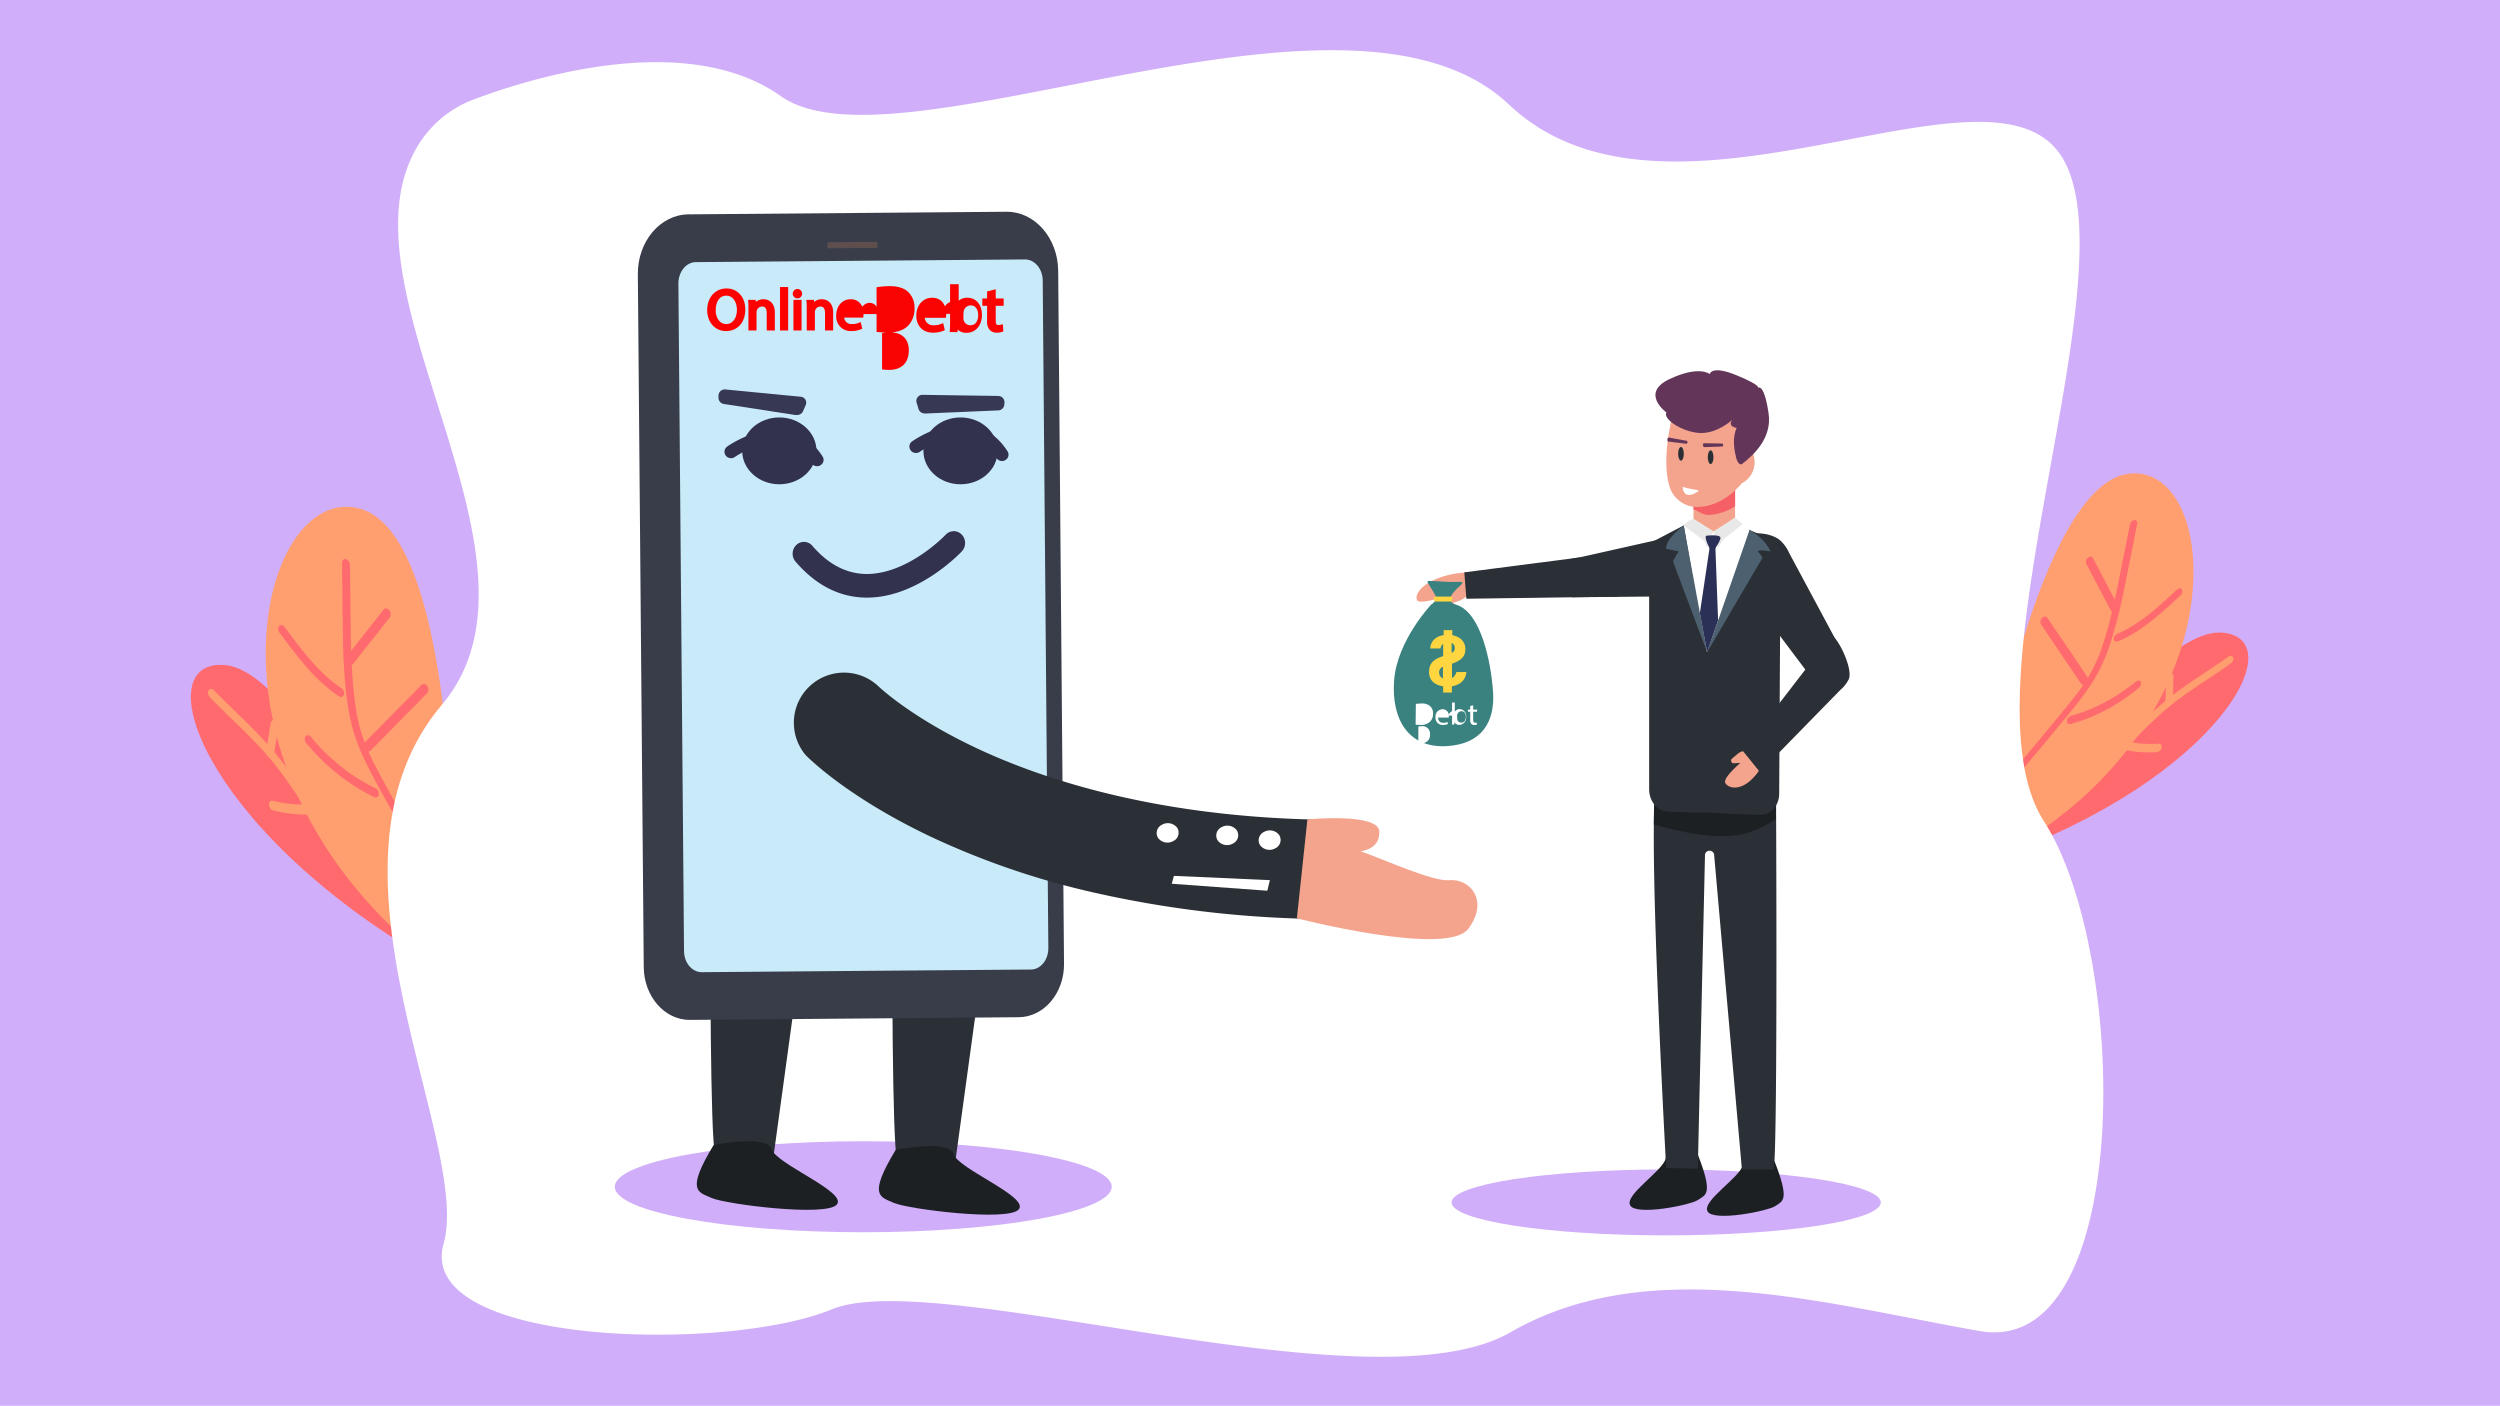 <svg width="800" height="449.86" xmlns="http://www.w3.org/2000/svg">
 <g>
  <title>background</title>
  <rect fill="#fff" id="canvas_background" height="601.813" width="1068.667" y="-1" x="-1"/>
 </g>

 <style>#white {
    animation-name: white;
    animation-duration: 15s;
    
    transform-origin: center;
    transform-box: fill-box;
}
@keyframes white {
    0%   { transform: scale(0); }
    2%   { transform: scale(1.2); }
    
    4% { transform: scale(01); }
} 
#leaf1,#leaf2  {
    animation-name: l1;
    animation-duration: 15s;
    
    transform-origin: bottom;
    transform-box: fill-box;
}
@keyframes l1 {
    0%   { transform: scale(0); }
	 5%   { transform: scale(0); }
    6%   { transform: scale(1.2); }
    
    7% { transform: scale(1); }
} 
#leaf3,#leaf4  {
    animation-name: l2;
    animation-duration: 15s;
    
    transform-origin: bottom;
    transform-box: fill-box;
}
@keyframes l2 {
    0%   { transform: scale(0); }
	 5%   { transform: scale(0); }
    6%   { transform: scale(1.2); }
    
    7% { transform: scale(1); }
}
#mobile  {
    animation-name: m;
    animation-duration: 15s;
    
    transform-origin: bottom;
    transform-box: fill-box;
}
@keyframes m {
    0%   { transform: scale(0); }
	 8%   { transform: scale(0); }
    9%   { transform: scale(1.2); }
    
    10% { transform: scale(1); }
}
#online  {
    animation-name: on;
    animation-duration: 15s;
    
    transform-origin: bottom;
    transform-box: fill-box;
}
@keyframes on {
    0%   { transform: scale(0); }
	 11%   { transform: scale(0); }
    12%   { transform: scale(1.2); }
    
    13% { transform: scale(1); }
}
#debt  {
    animation-name: db;
    animation-duration: 15s;
    
    transform-origin: bottom;
    transform-box: fill-box;
}
@keyframes db {
    0%   { transform: scale(0); }
	 13%   { transform: scale(0); }
    14%   { transform: scale(1.2); }
    
    15% { transform: scale(1); }
}
#man  {
    animation-name: man;
    animation-duration: 15s;
    
    transform-origin: bottom;
    transform-box: fill-box;
}
@keyframes man {
    0%   { transform: scale(0); }
	 11%   { transform: scale(0); }
    12%   { transform: scale(1.2); }
    
    13% { transform: scale(1); }
}

#l1,#l2 {
    animation-name: l12;
    animation-duration: 2s;
	animation-direction:alternate;
    animation-iteration-count: infinite;
    transform-origin: bottom;
    transform-box: fill-box;
}
 @keyframes l12 {
    0%{transform: rotateZ(5deg);}
   
    100%{transform: rotateZ(-5deg);}
} 
#l4,#l3 {
    animation-name: l34;
    animation-duration: 2s;
	animation-direction:alternate;
    animation-iteration-count: infinite;
    transform-origin: bottom;
    transform-box: fill-box;
}
 @keyframes l34 {
    0%{transform: rotateZ(-5deg);}
   
    100%{transform: rotateZ(5deg);}
}
#rhand {
    animation: rh 15s linear forwards;
   transform-origin: 90% 20%;
    transform-box: fill-box;
}
 @keyframes rh {
    0%{transform: rotateZ(-75deg);}
	 10%{transform: rotateZ(-75deg);}
	20%{transform: rotateZ(10deg);}
	50%{transform: rotateZ(10deg);}
	60%{transform: rotateZ(-75deg);}
   
    100%{transform: rotateZ(-75deg);}
}
#money{ animation: mo 15s linear forwards; }
@keyframes mo {
	0%{opacity:0}
	10%{opacity:0}
	12%{opacity:1}
	30%{transform:translateY(0px)}
	35%{transform:translateY(5px)}
	45%{transform:translateY(5px)}
	46%{opacity:1}
	47%{opacity:0}
	100%{opacity:0}
}

#hand1 {
    animation: mh 15s linear forwards;
    
    transform-origin: 10% 20%;
    transform-box: fill-box;
}
 @keyframes mh {
    0%{transform: rotateZ(45deg);}
	 20%{transform: rotateZ(45deg);}
	30%{transform: rotateZ(-16deg);}
	50%{transform: rotateZ(-16deg);}
	60%{transform: rotateZ(45deg);}
   
    100%{transform: rotateZ(45deg);}
}
#eyes2{ animation: e2 15s linear forwards; }
@keyframes e2 {
	0%{opacity:0}
	40%{opacity:0}
	41%{opacity:1}
	60%{opacity:1}
	61%{opacity:0}
	100%{opacity:0}
	
}

#eyes1 { animation: ey 15s linear  forwards;

    transform-origin:50% 50%;
    transform-box: fill-box;}
@keyframes ey {
	0%{opacity:1; transform:rotateX(0deg)}
	15%{transform:rotateX(0deg)}
	16%{transform:rotateX(85deg)}
	17%{transform:rotateX(0deg)}
	40%{opacity:1}
	41%{opacity:0}
	60%{opacity:0}
	61%{opacity:1}
	100%{opacity:1}
	
} 

#eyebrows { animation: br 15s linear forwards; }

@keyframes br {
	
	
	20%{transform:translateY(0px)}
	25%{transform:translateY(-5px)}
	40%{transform:translateY(-5px)}
	41%{transform:translateY(-5px)}
	42%{transform:translateY(0px)}
	
}</style>
 <title>online debt</title>
 <g>
  <title>Layer 1</title>
  <g id="Layer_13">
   <g id="Layer_2">
    <g id="Layer_5">
     <g id="Layer_4">
      <g id="Layer_3">
       <rect width="800" height="449.86" fill="#d1aef9" id="svg_1"/>
      </g>
     </g>
    </g>
   </g>
  </g>
  <g id="leaf4">
   <g id="l4">
    <path d="m638.15,274.71s49.85,-74.08 72.85,-72.28s-0.8,46.71 -72.85,72.28z" fill="#ff6a6f" id="svg_2"/>
    <path d="m703.24,218.57c0.39,-0.12 0.4,-0.76 0,-0.64s-0.38,0.76 0,0.64z" fill="#3da975" id="svg_3"/>
    <path d="m650.14,265.88a61.33,61.33 0 0 0 12.86,-8.8a152.85,152.85 0 0 0 11.56,-11.37c3.85,-4.1 7.63,-8.3 11.58,-12.26c2,-2 4,-3.86 6,-5.65c1.06,-0.92 2.13,-1.8 3.22,-2.66c0.25,-0.2 0.5,-0.4 0.76,-0.59l0.21,-0.17l0,0l0.44,-0.33q0.86,-0.65 1.71,-1.26c4.49,-3.25 9.1,-6.14 13.63,-9.26l1.67,-1.17a1.86,1.86 0 0 0 0.87,-1.85a0.9,0.9 0 0 0 -1.45,-0.44c-4.51,3.18 -9.12,6.07 -13.64,9.24c-2.32,1.63 -4.62,3.34 -6.85,5.18s-4.13,3.58 -6.11,5.5c-4,3.89 -7.81,8.06 -11.64,12.18s-7.49,8 -11.49,11.61c-1,0.9 -2,1.78 -3,2.62c-0.5,0.42 -1,0.82 -1.51,1.22l-0.71,0.56c0.19,-0.15 0,0 0,0l-0.2,0.15l-0.41,0.31a53.93,53.93 0 0 1 -6.41,4.13c-0.54,0.3 -1.08,0.57 -1.63,0.84a1.83,1.83 0 0 0 -0.86,1.85c0.16,0.62 0.74,0.75 1.4,0.42z" fill="#ff9f6f" id="svg_4"/>
    <path d="m695.32,224.41c0.06,-2.69 0.11,-5.39 0.17,-8.09a0.85,0.85 0 0 0 -1.16,-0.91a1.92,1.92 0 0 0 -1.22,1.66l-0.18,8.09a0.87,0.87 0 0 0 1.17,0.92a2,2 0 0 0 1.22,-1.67z" fill="#ff9f6f" id="svg_5"/>
    <path d="m680.45,240.08a37.53,37.53 0 0 0 9.77,0.6a1.8,1.8 0 0 0 1.48,-1.36c0.16,-0.7 -0.15,-1.37 -0.79,-1.33a38.51,38.51 0 0 1 -4.8,0c-0.78,0 -1.56,-0.12 -2.33,-0.21l-0.51,-0.07l-0.14,0l-0.25,0c-0.39,-0.06 -0.79,-0.13 -1.17,-0.21a1.56,1.56 0 0 0 -1.64,1c-0.3,0.58 -0.21,1.45 0.38,1.58z" fill="#ff9f6f" id="svg_6"/>
    <path d="m674.71,245.08a13.37,13.37 0 0 1 0.08,-2.27c0,-0.05 0,-0.09 0,-0.14s0,-0.12 0,0.08a1.36,1.36 0 0 1 0,-0.27c0,-0.19 0.07,-0.37 0.1,-0.56c0.08,-0.4 0.18,-0.8 0.29,-1.2s0.24,-0.77 0.37,-1.15c0,-0.1 0,-0.06 0,0.11l0.06,-0.18a2.33,2.33 0 0 0 0.11,-0.28l0.23,-0.54c0.17,-0.39 0.36,-0.78 0.56,-1.17c0.1,-0.17 0.19,-0.35 0.29,-0.53l0.15,-0.26c0.08,-0.13 0.07,-0.11 0,0.07l0.11,-0.18a2,2 0 0 0 0.37,-1a1,1 0 0 0 -0.33,-0.8a1.27,1.27 0 0 0 -1.69,0.53a18.78,18.78 0 0 0 -3,10.51c0,0.65 0.48,1.16 1.16,0.91a1.92,1.92 0 0 0 1.14,-1.68z" fill="#3da975" id="svg_7"/>
   </g>
  </g>
  <g id="leaf3">
   <g id="l3">
    <path d="m634.64,258.08s17.36,-104.06 47.09,-106.56s35.16,82.05 -43.58,123.19l-3.51,-16.63z" fill="#ff9f6f" id="svg_8"/>
    <path d="m641.94,252.41q6.46,-7.53 12.83,-15.17q3.15,-3.79 6.28,-7.61c2,-2.38 3.91,-4.76 5.74,-7.24a57.71,57.71 0 0 0 4.93,-7.79a59.29,59.29 0 0 0 3.49,-8.43a151.45,151.45 0 0 0 4.55,-17.8c1.26,-6.12 2.45,-12.23 3.67,-18.35l0.45,-2.28c0.14,-0.7 -0.14,-1.37 -0.8,-1.33a1.82,1.82 0 0 0 -1.48,1.37q-1.83,9.17 -3.66,18.32c-1.19,5.94 -2.47,11.9 -4.29,17.85c-0.21,0.69 -0.43,1.37 -0.66,2.06l-0.33,1c-0.07,0.18 -0.13,0.35 -0.19,0.53s-0.05,0.13 -0.07,0.2s-0.11,0.3 0,0.11c-0.51,1.38 -1.07,2.76 -1.7,4.12s-1.29,2.65 -2,3.93l-0.25,0.44l0,0.05l-0.15,0.24c-0.2,0.33 -0.41,0.66 -0.62,1c-0.41,0.65 -0.84,1.28 -1.28,1.91c-1.72,2.45 -3.59,4.78 -5.47,7.09q-3.11,3.81 -6.24,7.58q-6.29,7.6 -12.7,15.08l-1.7,1.79a1.35,1.35 0 0 0 0,1.82c0.47,0.4 1.12,0.18 1.65,-0.49z" fill="#ff6a6f" id="svg_9"/>
    <path d="m677.59,193.5l-6.15,-11.7l-1.74,-3.3c-0.27,-0.51 -1.09,-0.47 -1.62,0.05a1.68,1.68 0 0 0 -0.46,1.9l6.15,11.7l1.74,3.3c0.27,0.52 1.09,0.48 1.62,-0.05a1.68,1.68 0 0 0 0.46,-1.9z" fill="#ff6a6f" id="svg_10"/>
    <path d="m668.13,216.88q-2.52,-3.74 -5,-7.46l-5.13,-7.49l-2.85,-4.22a1,1 0 0 0 -1.62,0.05a1.67,1.67 0 0 0 -0.47,1.9l5,7.46l5.06,7.5l2.84,4.21a1,1 0 0 0 1.62,-0.05a1.66,1.66 0 0 0 0.55,-1.9z" fill="#ff6a6f" id="svg_11"/>
    <path d="m677.62,205.28c5.68,-2.29 11,-6.46 16,-10.95c1.4,-1.25 2.78,-2.53 4.16,-3.81a1.67,1.67 0 0 0 0.46,-1.91c-0.33,-0.47 -1,-0.49 -1.62,0.06c-2.39,2.23 -4.79,4.45 -7.27,6.53c-0.62,0.52 -1.25,1 -1.87,1.53l-0.48,0.35l-0.25,0.19l-0.08,0.06l0,0c0,0.09 -0.35,0.26 -0.41,0.31l-0.58,0.43a45.28,45.28 0 0 1 -3.79,2.52c-0.74,0.45 -1.48,0.86 -2.23,1.24l-0.52,0.26l-0.27,0.12l-0.17,0.08c0.17,-0.08 0.19,-0.09 0.06,0l-1.15,0.48a2,2 0 0 0 -1.22,1.67c0.08,0.56 0.61,1.1 1.23,0.84z" fill="#ff6a6f" id="svg_12"/>
    <path d="m662.59,231.69a56.34,56.34 0 0 0 17.19,-8.07c1.62,-1.11 3.21,-2.31 4.77,-3.58a1.65,1.65 0 0 0 0.47,-1.9c-0.36,-0.51 -1,-0.44 -1.62,0.05l-1,0.8l-0.42,0.33c-0.05,0 -0.34,0.26 -0.05,0l-0.34,0.25c-0.64,0.49 -1.3,1 -2,1.42c-1.34,0.94 -2.71,1.81 -4.09,2.63s-2.75,1.54 -4.14,2.21l-0.49,0.23l-0.27,0.13c-0.31,0.14 0.26,-0.12 0,0l-1.08,0.48q-1,0.43 -2.07,0.84a49.45,49.45 0 0 1 -4.8,1.54a1.92,1.92 0 0 0 -1.22,1.67a0.87,0.87 0 0 0 1.16,0.97z" fill="#ff6a6f" id="svg_13"/>
   </g>
  </g>
  <g id="leaf2">
   <g id="l2">
    <path d="m137.85,307.55s-39.73,-91.93 -65.51,-94.68s-8.68,51.67 65.51,94.68z" fill="#ff6a6f" id="svg_14"/>
    <path d="m77.62,232.27c-0.4,-0.21 -0.28,-0.93 0.12,-0.71s0.26,0.92 -0.12,0.71z" fill="#3da975" id="svg_15"/>
    <path d="m126.45,295.35a68.8,68.8 0 0 1 -12.31,-12.34a173,173 0 0 1 -10.42,-14.93c-3.39,-5.32 -6.7,-10.72 -10.25,-15.9c-1.75,-2.56 -3.56,-5.07 -5.46,-7.46q-1.47,-1.84 -3,-3.6l-0.71,-0.81l-0.21,-0.23s-0.2,-0.22 0,0l-0.41,-0.46l-1.68,-1.76c-4.29,-4.5 -8.77,-8.64 -13.13,-13l-1.61,-1.63a2.09,2.09 0 0 1 -0.57,-2.21a1,1 0 0 1 1.68,-0.19c4.32,4.43 8.81,8.56 13.14,13c2.23,2.28 4.41,4.63 6.5,7.12s3.81,4.8 5.6,7.32c3.62,5.11 7,10.49 10.33,15.82s6.62,10.35 10.29,15.17q1.36,1.79 2.79,3.5c0.46,0.56 0.93,1.12 1.41,1.66c0.22,0.26 0.45,0.51 0.67,0.76c-0.18,-0.21 0,0 0,0l0.19,0.21l0.39,0.42a60,60 0 0 0 6.22,5.87q0.8,0.66 1.62,1.26a2.07,2.07 0 0 1 0.57,2.22c-0.31,0.68 -0.98,0.68 -1.64,0.19z" fill="#ff9f6f" id="svg_16"/>
    <path d="m85.16,240.34l1.47,-9a1,1 0 0 1 1.47,-0.77a2.19,2.19 0 0 1 1,2.09c-0.49,3 -1,6 -1.46,9a1,1 0 0 1 -1.47,0.77a2.17,2.17 0 0 1 -1.01,-2.09z" fill="#ff9f6f" id="svg_17"/>
    <path d="m98.33,260.66a42.49,42.49 0 0 1 -10.89,-1.34a2,2 0 0 1 -1.36,-1.81c0,-0.81 0.45,-1.48 1.15,-1.3a45.46,45.46 0 0 0 5.28,1c0.88,0.11 1.75,0.19 2.62,0.24l0.57,0c-0.32,0 0.1,0 0.16,0l0.29,0c0.45,0 0.89,0 1.34,0a1.77,1.77 0 0 1 1.6,1.42c0.19,0.86 -0.09,1.78 -0.76,1.79z" fill="#ff9f6f" id="svg_18"/>
    <path d="m103.63,267.4a15.48,15.48 0 0 0 0.38,-2.51c0,-0.06 0,-0.11 0,-0.16s0,-0.14 0,0.09a3,3 0 0 0 0,-0.31l0,-0.63c0,-0.46 0,-0.92 -0.07,-1.38s-0.11,-0.9 -0.17,-1.35c0,-0.12 0,-0.07 0,0.14l0,-0.22c0,-0.11 0,-0.22 -0.07,-0.33s-0.09,-0.43 -0.14,-0.65c-0.11,-0.46 -0.23,-0.93 -0.38,-1.4c-0.06,-0.21 -0.13,-0.43 -0.2,-0.64l-0.12,-0.32l0,0.08a1.8,1.8 0 0 0 -0.08,-0.21a2.35,2.35 0 0 1 -0.2,-1.2a1.09,1.09 0 0 1 0.53,-0.82a1.42,1.42 0 0 1 1.75,0.93a21,21 0 0 1 1.2,12.21c-0.17,0.72 -0.77,1.18 -1.47,0.77a2.14,2.14 0 0 1 -0.96,-2.09z" fill="#3da975" id="svg_19"/>
   </g>
  </g>
  <g id="leaf1">
   <g id="l1">
    <path d="m145.14,289.97s2.25,-118.34 -30,-127.21s-55.63,83.25 22.73,144.79l7.27,-17.58z" fill="#ff9f6f" id="svg_20"/>
    <path d="m138.26,282.19q-5.58,-9.64 -11,-19.37q-2.7,-4.83 -5.37,-9.69c-1.66,-3 -3.33,-6.05 -4.84,-9.16a64.5,64.5 0 0 1 -3.84,-9.6a68.37,68.37 0 0 1 -2.11,-10a169.34,169.34 0 0 1 -1.35,-20.56c-0.14,-7 -0.19,-14 -0.28,-21l0,-2.61c0,-0.8 0.44,-1.48 1.15,-1.29a2,2 0 0 1 1.36,1.81c0.09,7 0.16,14 0.26,21c0.1,6.79 0.28,13.63 1.07,20.56q0.13,1.2 0.3,2.4c0,0.39 0.11,0.78 0.17,1.17l0.09,0.62a2.23,2.23 0 0 1 0,0.23c0,0.09 0.06,0.36 0,0.14c0.28,1.63 0.62,3.26 1,4.88s0.87,3.19 1.43,4.76c0.07,0.18 0.13,0.36 0.19,0.54c-0.08,-0.23 0,0 0,0.06l0.11,0.3l0.48,1.2c0.33,0.8 0.67,1.59 1,2.37c1.39,3.06 3,6 4.57,8.94q2.64,4.85 5.31,9.64q5.38,9.68 10.91,19.24l1.37,2.38a1.52,1.52 0 0 1 -0.33,2c-0.53,0.25 -1.19,-0.17 -1.65,-0.96z" fill="#ff6a6f" id="svg_21"/>
    <path d="m111.06,209.9l9.18,-11.63l2.6,-3.29c0.4,-0.51 1.3,-0.29 1.77,0.39a1.89,1.89 0 0 1 0.13,2.2l-9.19,11.63l-2.55,3.28c-0.41,0.51 -1.31,0.3 -1.78,-0.39a1.88,1.88 0 0 1 -0.16,-2.19z" fill="#ff6a6f" id="svg_22"/>
    <path d="m116.69,237.62l7.08,-7.19l7.12,-7.22l4,-4.06a1.17,1.17 0 0 1 1.78,0.39a1.86,1.86 0 0 1 0.12,2.19l-7.08,7.19q-3.57,3.6 -7.12,7.22c-1.34,1.35 -2.67,2.71 -4,4.06a1.17,1.17 0 0 1 -1.78,-0.39a1.86,1.86 0 0 1 -0.12,-2.19z" fill="#ff6a6f" id="svg_23"/>
    <path d="m108.6,222.88c-5.79,-3.69 -10.76,-9.38 -15.34,-15.35c-1.29,-1.67 -2.54,-3.36 -3.8,-5.06a1.84,1.84 0 0 1 -0.12,-2.19c0.47,-0.46 1.24,-0.34 1.77,0.39c2.18,2.95 4.38,5.9 6.68,8.7c0.58,0.7 1.16,1.39 1.75,2.06l0.39,0.44a2.85,2.85 0 0 0 0.23,0.26l0.08,0.09c0.11,0.13 0.1,0.12 0,0a2.27,2.27 0 0 0 0.39,0.43l0.55,0.59c1.18,1.25 2.4,2.45 3.65,3.56c0.73,0.64 1.46,1.24 2.21,1.82l0.53,0.39l0.26,0.19l0.18,0.13l-0.06,0l1.16,0.77a2.17,2.17 0 0 1 1,2.09c-0.18,0.62 -0.83,1.12 -1.51,0.69z" fill="#ff6a6f" id="svg_24"/>
    <path d="m119.75,255.08a63.29,63.29 0 0 1 -17.3,-12.43q-2.34,-2.34 -4.52,-4.92a1.84,1.84 0 0 1 -0.12,-2.19c0.5,-0.49 1.2,-0.29 1.77,0.38c0.31,0.37 0.62,0.73 0.94,1.09l0.39,0.45c0,0.05 0.32,0.35 0,0.05c0.1,0.12 0.21,0.23 0.32,0.35c0.61,0.67 1.24,1.33 1.87,2c1.29,1.31 2.62,2.55 4,3.73s2.72,2.26 4.11,3.29l0.5,0.36l0.27,0.2c0.31,0.22 -0.27,-0.19 0,0l1.1,0.75c0.7,0.47 1.4,0.92 2.11,1.35a56,56 0 0 0 5,2.69a2.12,2.12 0 0 1 1,2.08a1,1 0 0 1 -1.44,0.77z" fill="#ff6a6f" id="svg_25"/>
   </g>
  </g>
  <g id="white">
   <path d="m132.75,48.33a35.29,35.29 0 0 1 18.34,-16.31c17.43,-6.63 68.14,-22.9 98.77,-1.26c37.43,26.46 181.24,-46.23 233,2.69s155.22,-20.37 177.29,17.34s-33.48,169.53 -6.09,212s28.94,171.83 -20.54,163.15s-105.66,-25.23 -150.23,0.42s-183.49,-21.28 -217.14,-7.36s-133.34,11.72 -124.2,-21s-44.07,-121 -0.59,-172.41c39.13,-46.32 -33.61,-131.15 -8.61,-177.26z" fill="#fff" id="svg_26"/>
  </g>
  <g id="man">
   <ellipse cx="533.18" cy="384.77" rx="68.68" ry="10.55" fill="#d1aef9" id="svg_27"/>
   <path d="m543.4,369.71s-9.52,-3 -10.39,1s-13.21,11.57 -11.36,15s19.42,-0.1 21.75,-1.75s4.95,-1.55 0,-14.25z" fill="#1c2023" id="svg_28"/>
   <path d="m567.83,371.54s-9.2,-2.92 -10.06,1.15s-13.22,11.56 -11.36,14.95s19.41,-0.1 21.75,-1.74s4.63,-1.66 -0.33,-14.36z" fill="#1c2023" id="svg_29"/>
   <g id="upper">
    <g id="rhand">
     <path d="m541.94,190.13c4.86,-1.72 8.17,-6.44 7.83,-11.14c-0.39,-5.36 -4.59,-8.66 -10,-8.33l0,0l-34.69,7.79c-4.1,0.25 -8,3.26 -8.05,7.11c0,3.35 2.91,5.26 6.41,5.56l33.91,-0.3a11.84,11.84 0 0 0 4.59,-0.69z" fill="#2b3036" id="svg_30"/>
     <path d="m469.56,190.58a4,4 0 0 0 1.28,-2.05l0,0a2.41,2.41 0 0 0 2,-3l-0.32,-0.89a2.71,2.71 0 0 0 -3.26,-1.44l-0.08,0a28.81,28.81 0 0 0 -8.82,1.76c-6,2.25 -7.73,5.63 -6.86,7.13c0.62,1.06 4.81,0 8,-0.93a0.74,0.74 0 0 1 0.73,1.22l0,0a0.68,0.68 0 0 0 -0.09,0.9a1,1 0 0 0 1.06,0.27l3.14,-1.07a8.28,8.28 0 0 0 3.22,-1.9z" fill="#f4a48d" id="svg_31"/>
     <path d="m469.24,191.6l48.42,-0.69c3.58,-1.26 6.76,-6.8 4.88,-10.53c-1.47,-2.94 -4.54,-1.91 -8.47,-2.59c-1.85,-0.33 -5.5,0.18 -7.41,0.45l-38.08,4.91l0.66,8.45z" fill="#2b3036" id="svg_32"/>
     <g id="money">
      <path d="m466,193.51c8.07,2.48 11.18,18.85 11.78,28s-3.3,16.7 -15.11,17.26s-17.51,-8.38 -16.55,-21.1s11.88,-24.24 11.88,-24.24s2,-1.13 1.42,-2.59s-2.51,-4.09 -2.65,-4.65s2.69,-0.15 6.24,0s4.74,-0.25 5,0.31s-7.34,5.36 -2.01,7.01z" fill="#3a8280" id="svg_33"/>
      <path d="m464.32,192.49l-5.06,0a0.44,0.44 0 0 1 -0.39,-0.47l0,-0.65a0.44,0.44 0 0 1 0.39,-0.46l5.06,0a0.43,0.43 0 0 1 0.39,0.46l0,0.71a0.43,0.43 0 0 1 -0.39,0.41z" fill="#ffd640" id="svg_34"/>
      <path d="m461.81,219.6l0,2l2.79,0l0,-2c2.85,-0.43 4.46,-2.19 4.64,-4.57l-3.24,0.05a2.62,2.62 0 0 1 -1.37,1.88l0,-4.57c3.27,-1.14 4.31,-2.56 4.29,-4.71c0,-2.46 -1.84,-4 -4.19,-4.42l0,-1.62l-2.76,0l0,1.6c-3.08,0.47 -4.14,2.39 -4.31,4.26l3.28,0a2.39,2.39 0 0 1 0.87,-1.46l0,3.93c-3.3,1 -4.51,2.53 -4.5,5c-0.05,2.71 1.76,4.26 4.5,4.63zm2.71,-10.67l0,-3.17a1.64,1.64 0 0 1 1,1.58a1.59,1.59 0 0 1 -1,1.59zm-4,6.34a1.94,1.94 0 0 1 1.23,-1.93l0,3.71a1.77,1.77 0 0 1 -1.21,-1.78l-0.02,0z" fill="#ffd640" id="svg_35"/>
      <g id="svg_36">
       <path d="m453.07,225.26a12.43,12.43 0 0 1 1.84,-0.14a3.83,3.83 0 0 1 2.72,0.84a3.06,3.06 0 0 1 0.95,2.4a3.54,3.54 0 0 1 -1,2.61a4.12,4.12 0 0 1 -3,1a14,14 0 0 1 -1.58,-0.08l0.07,-6.63zm0.8,12.56a5.44,5.44 0 0 0 0.87,0a2.58,2.58 0 0 0 2.86,-2.85a2.39,2.39 0 0 0 -2.72,-2.58a4.91,4.91 0 0 0 -1,0.09l-0.01,5.34z" fill="#fff" id="svg_37"/>
       <path d="m460.2,229.63a1.55,1.55 0 0 0 1.65,1.67a3.18,3.18 0 0 0 1.34,-0.25l0.15,0.63a3.92,3.92 0 0 1 -1.61,0.3a2.24,2.24 0 0 1 -2.37,-2.43a2.34,2.34 0 0 1 2.26,-2.6a2,2 0 0 1 2,2.27a3.32,3.32 0 0 1 0,0.41l-3.42,0zm5.99,-0.63a1.24,1.24 0 0 0 -1.22,-1.42a1.45,1.45 0 0 0 -1.34,1.42l2.56,0z" fill="#fff" id="svg_38"/>
       <path d="m464.66,231.88c0,-0.33 0,-0.82 0,-1.25l0,-5.82l0.87,0l0,3l0,0a1.78,1.78 0 0 1 1.64,-0.89a2.17,2.17 0 0 1 2,2.46a2.3,2.3 0 0 1 -2.16,2.58a1.7,1.7 0 0 1 -1.61,-0.91l0,0l0,0.8l-0.74,0.03zm1.65,-1.96a1.65,1.65 0 0 0 0,0.32a1.34,1.34 0 0 0 1.31,1c0.92,0 1.46,-0.75 1.46,-1.85s-0.49,-1.79 -1.43,-1.79a1.39,1.39 0 0 0 -1.33,1.07a1.73,1.73 0 0 0 -0.05,0.36l0.04,0.89z" fill="#fff" id="svg_39"/>
       <path d="m471.42,225.68l0,1.4l1.25,0l0,0.67l-1.25,0l0,2.6c0,0.59 0.17,0.93 0.66,0.93a1.93,1.93 0 0 0 0.5,-0.06l0,0.66a2.09,2.09 0 0 1 -0.77,0.12a1.22,1.22 0 0 1 -1,-0.37a1.79,1.79 0 0 1 -0.34,-1.26l0,-2.62l-0.74,0l0,-0.67l0.74,0l0,-1.15l0.95,-0.25z" fill="#fff" id="svg_40"/>
      </g>
     </g>
    </g>
    <path d="m568.32,251.68s0.6,112.78 -0.69,122.53l-10.22,0l-8.87,-100.46a1.48,1.48 0 1 0 -2.95,0.12l-2.29,100.09l-10.12,-0.18s-5.7,-102.2 -3.44,-121.46s11,-24.92 11,-24.92s23.06,-6.63 27.58,24.28z" fill="#2b3036" id="svg_41"/>
    <path d="m555.23,152.08l0,17.28a9.06,9.06 0 0 1 -1.82,5.56l0,0a8.6,8.6 0 0 1 -8.93,0.47l-0.67,-0.36a9,9 0 0 1 -1.9,-5.67l0,-17.28l13.32,0z" fill="#f4a48d" id="svg_42"/>
    <path d="m555.23,152.08l-13.32,0l0,10.9c1.44,0.47 3.14,2 5.17,1.78a17.17,17.17 0 0 0 8.15,-2.75l0,-9.93z" fill="#f46066" id="svg_43"/>
    <path d="m558.07,266.82c-7.51,1.88 -18.36,0 -28.84,-3c0,-5 0.21,-9 0.51,-11.49c2.26,-19.25 11,-24.92 11,-24.92s23,-6.63 27.56,24.28c0,0 0,3.92 0,10.36a32.27,32.27 0 0 1 -10.23,4.77z" fill="#1c2023" id="svg_44"/>
    <path d="m527.73,177a4.48,4.48 0 0 1 2.15,-4.21l11.36,-5.92l0.54,0.19l0.4,-0.11c3.38,4.79 9.81,4.58 13,-0.41c0,0.23 0,0.48 0,0.73c0,-0.25 -0.08,1.36 -0.06,1.12l0.44,-0.58l12.21,5.11a4,4 0 0 1 2,3.61l-0.43,77.47c0,3.83 -2.79,6.88 -6.14,6.76l-11,-0.39l-1.3,-0.12l-4.11,-0.19l-3.69,0l-9.37,-0.36c-3.35,-0.12 -6,-3.27 -6,-7.11l0,-75.59z" fill="#2b3036" id="svg_45"/>
    <g id="lhand">
     <path d="m570,173.24c-3.45,-3.41 -11.76,-3.3 -15.11,-0.52c-3.82,3.18 -1.08,8.67 1.59,13.34l0,0l22.69,30.15c2,3.52 4.59,1.47 7.48,-0.53c2.51,-1.74 3.36,-5.4 2,-8.68l-16.09,-30a12.28,12.28 0 0 0 -2.56,-3.76z" fill="#2b3036" id="svg_46"/>
     <path d="m560.34,240.69l0,0a3.12,3.12 0 0 0 -1.92,-0.4a4.12,4.12 0 0 0 -2.45,1l-1.8,1.53a0.8,0.8 0 0 0 -0.14,0.92a0.76,0.76 0 0 0 0.69,0.51l2.16,-0.11c-1.49,1.36 -5.54,5 -4.77,6.43s3.85,2.5 7.44,-0.31a15.65,15.65 0 0 0 4.14,-5.07l0,0l-3.35,-4.5z" fill="#f4a48d" id="svg_47"/>
     <path d="m557.68,240.26l25.73,-33.4c-8.75,-3.88 -0.6,-7.41 3.66,-2.75c2.29,2.5 5.86,10.52 4.5,13.31a10.5,10.5 0 0 1 -2.61,3.31l-25.77,26.35l-5.51,-6.82z" fill="#2b3036" id="svg_48"/>
    </g>
    <polygon points="555.13 166.54 555.13 166.54 555.13 166.54 555.13 166.54" fill="#fff" id="svg_49"/>
    <path d="m559.83,169.63l-4.6,-4s-5.57,4.17 -6.94,4.44l-6.38,-4a7,7 0 0 0 -3.12,2.08s6.46,37.82 7.48,40.54c0,0 13.07,-34.38 13.56,-39.06z" fill="#fff" id="svg_50"/>
    <path d="m538.79,168.15s-6,4.41 -5.59,7.49l4,0.82a21.16,21.16 0 0 0 -1.82,3.14c0,0.31 10.91,29.09 10.91,29.09l-7.5,-40.54z" fill="#4d606f" id="svg_51"/>
    <path d="m559.83,169.63a15.67,15.67 0 0 1 6.78,6.83s-3.81,-0.73 -4.15,0a9.81,9.81 0 0 1 1.55,2l-17.74,30.27l13.56,-39.1z" fill="#4d606f" id="svg_52"/>
    <polygon points="555.23 165.61 548.29 170.05 549.79 175.2 551.52 172.58 557.64 167.72 555.23 165.61" fill="#e8e8e8" id="svg_53"/>
    <path d="m541.91,166.08l6.38,4l-2,5.15l-0.8,-2l-6.68,-5.09a5.66,5.66 0 0 1 3.1,-2.06z" fill="#e8e8e8" id="svg_54"/>
    <path d="m546,171.44s4.64,-0.59 4.54,0.74c-0.06,0.85 -1.16,2.57 -1.94,3.69a0.76,0.76 0 0 1 -1.37,-0.08c-0.73,-1.46 -1.86,-3.88 -1.23,-4.35z" fill="#2b3056" id="svg_55"/>
    <polygon points="547.14 174.79 543.96 196.19 546.27 208.69 549.79 198.53 548.89 174.22 547.14 174.79" fill="#2b3056" id="svg_56"/>
    <path d="m557.28,145.08s3.2,-4.13 4.09,1.56a7.55,7.55 0 0 1 -4,8s-6.53,8.57 -15.85,7.48a9.48,9.48 0 0 1 -6.78,-5.12c-3.18,-7.39 -0.54,-20.64 0.48,-23.7c0,0 9.77,6 15.13,0.75s7.29,1 6.25,5.45s-2.37,8.38 0.68,5.58z" fill="#f4a48d" id="svg_57"/>
    <path d="m554.29,134.39s-4.84,4.48 -10.46,4.16s-11.82,-4.55 -10.57,-6.55c0,0 -8.55,-6.21 1,-10.7s12.87,-1.6 12.87,-1.6s0.44,-3 8.73,0.45s6.6,4 6.6,4s2,-2 3.49,8.15c1.18,8.07 -5.11,13.54 -8.46,16.16c-0.76,0.58 -1.55,-0.68 -1.83,-1.65c-0.66,-2.37 -1.45,-6.59 0.07,-9.87c0,-0.04 -3,-0.37 -1.44,-2.55z" fill="#633659" id="svg_58"/>
    <path d="m534.07,141.33l5.39,0.66a0.49,0.49 0 0 0 0.53,-0.29l0,-0.15a0.4,0.4 0 0 0 -0.35,-0.51l-5.48,-1a0.47,0.47 0 0 0 -0.58,0.43l0,0.45a0.43,0.43 0 0 0 0.49,0.41z" fill="#633659" id="svg_59"/>
    <path d="m545.51,143.08l5.43,-0.18a0.47,0.47 0 0 0 0.47,-0.36l0,-0.16a0.4,0.4 0 0 0 -0.42,-0.45l-5.57,-0.1a0.46,0.46 0 0 0 -0.5,0.51l0.11,0.44a0.43,0.43 0 0 0 0.48,0.3z" fill="#633659" id="svg_60"/>
    <ellipse cx="547.4" cy="146.3" rx="0.91" ry="2.19" fill="#2b3036" id="svg_61"/>
    <path d="m537,145.22c0,1.21 0.41,2.19 0.91,2.19s0.91,-1 0.91,-2.19s-0.41,-2.19 -0.91,-2.19s-0.91,0.98 -0.91,2.19z" fill="#2b3036" id="svg_62"/>
    <path d="m538.45,155.83s0,4.11 4.11,1.93c2.2,-1.18 0.49,-0.68 -4.11,-1.93z" fill="#fff" id="svg_63"/>
   </g>
  </g>
  <g id="mobile">
   <path d="m355.75,379.76c0,8 -35.6,14.56 -79.51,14.56s-79.51,-6.52 -79.51,-14.56s35.6,-14.56 79.51,-14.56s79.51,6.52 79.51,14.56" fill="#d1aef9" id="svg_64"/>
   <path d="m227.31,269.08c-0.1,39.94 0,93.42 1.5,100.53l18.77,0l13.78,-100.53l-34.05,0z" fill="#2b3036" id="svg_65"/>
   <path d="m228.43,366.4s16.9,-3.45 18.49,1.36s24.27,13.67 20.87,17.69s-35.67,-0.12 -40,-2.07s-8.51,-2 0.59,-17" fill="#1c2023" id="svg_66"/>
   <path d="m285.52,270.58c-0.11,39.94 0,93.42 1.49,100.54l18.77,0l13.78,-100.54l-34.04,0z" fill="#2b3036" id="svg_67"/>
   <path d="m286.64,367.95s16.9,-3.45 18.49,1.36s24.27,13.67 20.87,17.69s-35.67,-0.12 -39.95,-2.07s-8.51,-2 0.59,-17" fill="#1c2023" id="svg_68"/>
   <path d="m220.75,326.37l105.25,-0.86c8.08,-0.07 14.57,-7.73 14.49,-17.11l-1.87,-221.73c-0.09,-10.52 -7.51,-19 -16.57,-18.91l-101.69,0.83c-9.07,0.07 -16.34,8.66 -16.25,19.18l1.89,221.73c0.08,9.38 6.7,16.93 14.78,16.87" fill="#383d49" id="svg_69"/>
   <path d="m265.13,79.46l15.33,-0.13c0.19,0 0.35,-0.1 0.35,-0.22l0,-1.51c0,-0.12 -0.15,-0.22 -0.35,-0.22l-15.33,0.13c-0.19,0 -0.35,0.1 -0.35,0.22l0,1.51c0,0.12 0.15,0.22 0.35,0.22" fill="#5e4e4d" id="svg_70"/>
   <path d="m295,83.29l33,-0.27c3.1,0 5.64,3 5.67,6.74l1.8,213.66c0,3.74 -2.46,6.8 -5.56,6.83l-52.67,0.42l-52.68,0.43c-3.1,0 -5.64,-3 -5.67,-6.73l-1.8,-213.66c0,-3.75 2.46,-6.8 5.56,-6.83l23.16,-0.19l49.19,-0.4z" fill="#c9ebf9" id="svg_71"/>
   <g id="hand1">
    <path d="m418.7,294.01l-0.45,0a342.79,342.79 0 0 1 -71.18,-9.08a254.42,254.42 0 0 1 -49.55,-17.34c-26,-12.4 -38.37,-24.6 -39.7,-25.95a16.05,16.05 0 0 1 23.18,-22.12a0.39,0.39 0 0 1 -0.09,-0.08c0.11,0.11 10.42,10.13 32.4,20.35c20.4,9.48 55.31,21.07 105.79,22.43a15.9,15.9 0 1 1 -0.43,31.79l0.03,0z" fill="#2b3036" id="svg_72"/>
    <polygon points="405.54 285.03 374.95 282.8 375.65 280.28 406.37 281.65 405.54 285.03" fill="#fff" id="svg_73"/>
    <path d="m408.11,271.45a2.94,2.94 0 0 0 1.19,-4.29a3.76,3.76 0 0 0 -4.84,-0.93a2.94,2.94 0 0 0 -1.19,4.29a3.77,3.77 0 0 0 4.84,0.93" fill="#fff" id="svg_74"/>
    <path d="m394.54,269.93a2.94,2.94 0 0 0 1.19,-4.29a3.77,3.77 0 0 0 -4.84,-0.93a2.94,2.94 0 0 0 -1.19,4.29a3.76,3.76 0 0 0 4.84,0.93" fill="#fff" id="svg_75"/>
    <path d="m375.47,269.13a2.94,2.94 0 0 0 1.2,-4.28a3.76,3.76 0 0 0 -4.84,-0.93a2.93,2.93 0 0 0 -1.2,4.28a3.76,3.76 0 0 0 4.84,0.93" fill="#fff" id="svg_76"/>
    <path d="m418.37,262.2s22.71,-2.19 23,3.86c0.29,5.18 -4.59,6.17 -6,6.34c7.72,2.71 23.21,9.76 28.25,9.26c6.77,-0.67 13,6.54 6.22,15.57s-54.84,-3.37 -54.84,-3.37l3.37,-31.66z" fill="#f4a48d" id="svg_77"/>
   </g>
   <path d="m305.08,169.97a3.55,3.55 0 0 1 2.66,1.09a3.91,3.91 0 0 1 0.06,5.36c-0.58,0.62 -14.42,15.21 -31.05,14.81c-8.32,-0.2 -15.79,-4.07 -22.17,-11.51a3.9,3.9 0 0 1 0.26,-5.35a3.51,3.51 0 0 1 5.12,0.3c5,5.8 10.67,8.82 16.9,9c13.48,0.32 25.63,-12.42 25.75,-12.55a3.55,3.55 0 0 1 2.47,-1.13" fill="#32324c" id="svg_78"/>
   <g id="eyes2">
    <path d="m233.63,146.6a2.05,2.05 0 0 1 -0.95,-3.69c0.38,-0.28 9.57,-6.8 19,-5.06c4.71,0.88 8.58,3.63 11.53,8.19a2,2 0 0 1 -0.64,2.83a2.1,2.1 0 0 1 -2.88,-0.63c-2.3,-3.55 -5.24,-5.69 -8.76,-6.35c-7.62,-1.41 -15.67,4.28 -15.75,4.33a2.07,2.07 0 0 1 -1.51,0.38" fill="#32324c" id="svg_79"/>
    <path d="m292.82,144.94a2.11,2.11 0 0 1 -1.41,-0.83a2,2 0 0 1 0.46,-2.86c0.38,-0.28 9.59,-6.8 19,-5.06c4.7,0.88 8.58,3.63 11.52,8.19a2,2 0 0 1 -0.64,2.83a2.09,2.09 0 0 1 -2.87,-0.63c-2.3,-3.55 -5.25,-5.69 -8.76,-6.35c-7.6,-1.43 -15.67,4.27 -15.75,4.33a2.13,2.13 0 0 1 -1.51,0.38" fill="#32324c" id="svg_80"/>
   </g>
   <g id="eyes1">
    <path d="m261.27,144.27c0,5.91 -5.33,10.7 -11.89,10.7s-11.88,-4.79 -11.88,-10.7s5.32,-10.69 11.88,-10.69s11.89,4.79 11.89,10.69" fill="#32324c" id="svg_81"/>
    <path d="m319.26,144.27c0,5.91 -5.32,10.7 -11.89,10.7s-11.88,-4.79 -11.88,-10.7s5.32,-10.69 11.88,-10.69s11.89,4.79 11.89,10.69" fill="#32324c" id="svg_82"/>
   </g>
   <g id="eyebrows">
    <path d="m254.78,132.84l-23.16,-3.57a2,2 0 0 1 -1.7,-2l0,-0.77a2,2 0 0 1 2.26,-1.87l24,2.32a1.91,1.91 0 0 1 1.66,2.64l-0.87,2a2.07,2.07 0 0 1 -2.23,1.18" fill="#363854" id="svg_83"/>
    <path d="m296,132.33l23.45,-1a2,2 0 0 0 1.92,-1.76l0.06,-0.76a2,2 0 0 0 -2,-2.11l-24.13,-0.35a1.94,1.94 0 0 0 -2,2.44l0.63,2.1a2.05,2.05 0 0 0 2.07,1.42" fill="#363854" id="svg_84"/>
   </g>
   <g id="debt">
    <path d="m281,92.35a25.24,25.24 0 0 1 3.73,-0.28c2.51,0 4.31,0.58 5.5,1.69a6.26,6.26 0 0 1 1.91,4.88a7.19,7.19 0 0 1 -1.95,5.28c-1.27,1.27 -3.37,2 -6,2a28.34,28.34 0 0 1 -3.18,-0.16l-0.01,-13.41zm1.76,25.41a11.12,11.12 0 0 0 1.77,0.1c3.75,0 5.79,-2.09 5.79,-5.76c0,-3.21 -1.8,-5.24 -5.5,-5.24a10,10 0 0 0 -2.06,0.18l0,10.72z" fill="#f90303" stroke="red" stroke-miterlimit="10" id="svg_85"/>
    <path d="m295.42,101.2a3.12,3.12 0 0 0 3.34,3.38a6.43,6.43 0 0 0 2.7,-0.5l0.3,1.27a7.91,7.91 0 0 1 -3.24,0.6c-3,0 -4.8,-2 -4.8,-4.91s1.74,-5.26 4.58,-5.26c3.18,0 4,2.8 4,4.59a7,7 0 0 1 -0.06,0.83l-6.82,0zm12.02,-1.27c0,-1.13 -0.47,-2.89 -2.46,-2.89c-1.8,0 -2.58,1.66 -2.72,2.89l5.18,0z" fill="#f90303" stroke="red" stroke-miterlimit="10" id="svg_86"/>
    <path d="m304.44,105.75c0.05,-0.66 0.09,-1.65 0.09,-2.52l0,-11.79l1.75,0l0,6.13l0,0a3.62,3.62 0 0 1 3.32,-1.79c2.42,0 4.14,2 4.12,5c0,3.49 -2.2,5.22 -4.38,5.22a3.46,3.46 0 0 1 -3.26,-1.83l-0.06,0l-0.08,1.61l-1.5,-0.03zm3.34,-3.88a3.5,3.5 0 0 0 0.08,0.65a2.73,2.73 0 0 0 2.66,2.07c1.85,0 3,-1.51 3,-3.75c0,-2 -1,-3.62 -2.9,-3.62a2.82,2.82 0 0 0 -2.7,2.17a3.57,3.57 0 0 0 -0.1,0.73l-0.04,1.75z" fill="#f90303" stroke="red" stroke-miterlimit="10" id="svg_87"/>
    <path d="m318.13,93.2l0,2.8l2.54,0l0,1.35l-2.54,0l0,5.26c0,1.21 0.34,1.89 1.33,1.89a4,4 0 0 0 1,-0.12l0.08,1.33a4.41,4.41 0 0 1 -1.57,0.24a2.47,2.47 0 0 1 -1.92,-0.74a3.64,3.64 0 0 1 -0.68,-2.54l0,-5.32l-1.52,0l0,-1.35l1.52,0l0,-2.34l1.76,-0.46z" fill="#f90303" stroke="red" stroke-miterlimit="10" id="svg_88"/>
   </g>
   <g id="online">
    <path d="m238,99c0,4.22 -2.57,6.45 -5.69,6.45s-5.51,-2.51 -5.51,-6.21c0,-3.89 2.42,-6.44 5.69,-6.44s5.51,2.57 5.51,6.2zm-9.51,0.2c0,2.62 1.42,5 3.91,5s3.92,-2.31 3.92,-5.09c0,-2.43 -1.27,-5 -3.9,-5s-3.9,2.4 -3.9,5.09l-0.03,0z" fill="red" stroke="red" stroke-miterlimit="10" id="svg_89"/>
    <path d="m240,98.84c0,-0.91 0,-1.66 -0.07,-2.38l1.42,0l0.09,1.45l0,0a3.21,3.21 0 0 1 2.9,-1.65c1.22,0 3.11,0.72 3.11,3.74l0,5.25l-1.6,0l0,-5.07c0,-1.42 -0.52,-2.6 -2,-2.6a2.28,2.28 0 0 0 -2.15,1.64a2.35,2.35 0 0 0 -0.11,0.74l0,5.29l-1.59,0l0,-6.41z" fill="red" stroke="red" stroke-miterlimit="10" id="svg_90"/>
    <path d="m250.11,92.35l1.6,0l0,12.9l-1.6,0l0,-12.9z" fill="red" stroke="red" stroke-miterlimit="10" id="svg_91"/>
    <path d="m256.18,93.98a1,1 0 1 1 -2,0a1,1 0 0 1 1,-1a1,1 0 0 1 1,1zm-1.78,11.27l0,-8.79l1.6,0l0,8.79l-1.6,0z" fill="red" stroke="red" stroke-miterlimit="10" id="svg_92"/>
    <path d="m258.65,98.84c0,-0.91 0,-1.66 -0.07,-2.38l1.42,0l0.09,1.45l0,0a3.24,3.24 0 0 1 2.91,-1.65c1.22,0 3.11,0.72 3.11,3.74l0,5.25l-1.6,0l0,-5.07c0,-1.42 -0.53,-2.6 -2,-2.6a2.27,2.27 0 0 0 -2.14,1.64a2.35,2.35 0 0 0 -0.11,0.74l0,5.29l-1.6,0l-0.01,-6.41z" fill="red" stroke="red" stroke-miterlimit="10" id="svg_93"/>
    <path d="m269.63,101.14a2.81,2.81 0 0 0 3,3.06a5.69,5.69 0 0 0 2.44,-0.46l0.27,1.15a7.23,7.23 0 0 1 -2.93,0.54a4.08,4.08 0 0 1 -4.32,-4.43c0,-2.65 1.56,-4.74 4.12,-4.74c2.88,0 3.64,2.52 3.64,4.14a5.31,5.31 0 0 1 -0.06,0.74l-6.16,0zm10.84,-1.14a2.27,2.27 0 0 0 -2.21,-2.6a2.66,2.66 0 0 0 -2.46,2.6l4.67,0z" fill="red" stroke="red" stroke-miterlimit="10" id="svg_94"/>
   </g>
  </g>
 </g>
</svg>